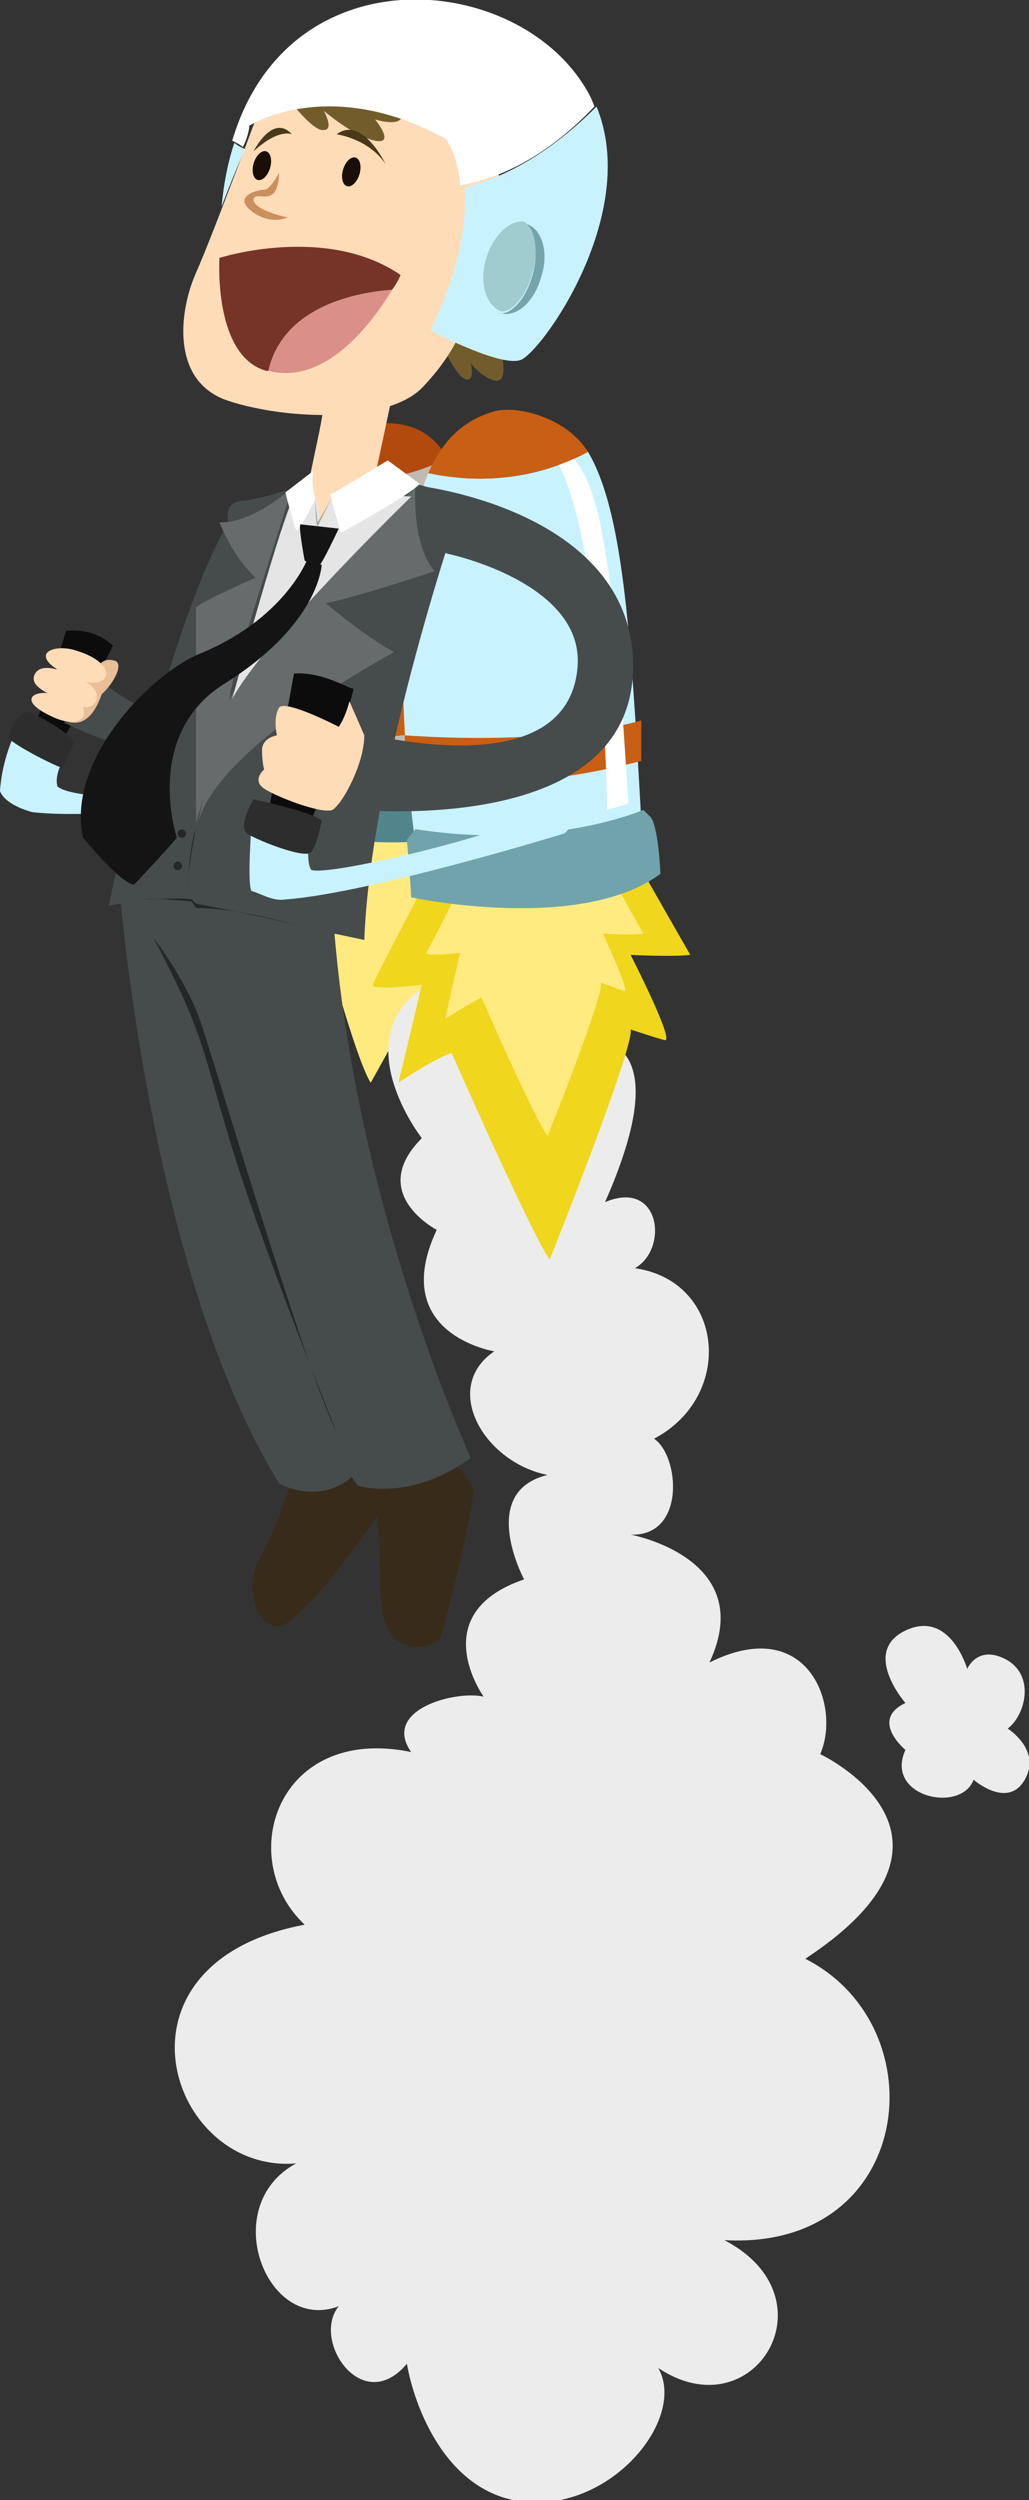 <?xml version="1.0" encoding="utf-8"?>
<!-- Generator: Adobe Illustrator 21.0.0, SVG Export Plug-In . SVG Version: 6.00 Build 0)  -->
<svg version="1.1" id="Calque_1" xmlns="http://www.w3.org/2000/svg" xmlns:xlink="http://www.w3.org/1999/xlink" x="0px" y="0px"
	 viewBox="0 0 48.3 117.3" style="enable-background:new 0 0 48.3 117.3;" xml:space="preserve">
<rect x="0" y="0" width="48.3" height="117.3" fill="#333333" stroke="none"/>
<style type="text/css">
	.st0{fill:#C9F2FF;}
	.st1{fill:#0C0C0C;}
	.st2{fill:#2D2D2D;}
	.st3{fill:#FFEA80;}
	.st4{fill:#B2490D;}
	.st5{fill:#C0BAB3;}
	.st6{fill:#52858B;}
	.st7{fill:#C95E15;}
	.st8{fill:#ECECEC;}
	.st9{fill:#F0D61D;}
	.st10{fill:#FFEB80;}
	.st11{fill:#71A3AC;}
	.st12{fill:#FFFFFF;}
	.st13{fill:#464B4C;}
	.st14{fill:#EABE96;}
	.st15{fill:#FFDCB8;}
	.st16{fill:#725C2B;}
	.st17{fill:#CB8F5E;}
	.st18{fill:#190F08;}
	.st19{fill:#753427;}
	.st20{fill:#DA9089;}
	.st21{fill:#75A4AC;}
	.st22{fill:#A0CCD0;}
	.st23{fill:#493918;}
	.st24{fill:#382B19;}
	.st25{fill:#232728;}
	.st26{fill:#676B6B;}
	.st27{fill:#E5E5E5;}
	.st28{fill:#141414;}
	.st29{fill:#A0A3A3;}
</style>
<g>
	<g>
		<path class="st0" d="M0.7,34.4c0,0-0.6,1.2-0.7,2.7c0,0,0.1,0.6,1.5,1c1.6,0.2,4.5,0,4.5,0v-0.7c0,0-2.7,0-3.3-0.5
			c-0.1-0.3,0-0.8,0.3-1.3L0.7,34.4z"/>
		<path class="st1" d="M1.7,33.9c0,0,1.3-3.9,1.4-4.3c0,0,1.3-0.2,2.2,0.7c0,0-1.9,3.7-2.3,4.3C3,34.6,2.4,34.1,1.7,33.9z"/>
		<path class="st2" d="M0.4,34.6c0,0,0.2-0.9,0.8-1.2c0.2-0.1,2.1,1,2.3,1.4c0,0-0.5,1.2-0.6,1.2C2.9,36.1,0.5,34.9,0.4,34.6z"/>
	</g>
	<g>
		<path class="st3" d="M14,39c0,0-1.4,2.7-1.5,2.9s1.7,0,1.7,0s-0.7,2.7-0.8,3.2c0,0,1.1-0.8,1.8-1c0,0,1.5,5.6,2.2,6.7
			c0,0,3.9-6.9,3.7-7.4c0,0,0.8,0.3,1.2,0.4c0.3,0.1-1.1-2.8-1.1-2.8s1.5,0.1,2,0l-1.4-2.5C21.7,38.5,15.4,38.8,14,39z"/>
		<path class="st4" d="M21,21.5c-0.8-1.4-2-1.8-3.7-1.6c-1.2,0.2-2,1.1-2.6,2.5C16.3,22.7,18.6,22.8,21,21.5z"/>
		<path class="st5" d="M21,21.5c-2.4,1.2-4.7,1.2-6.3,0.9c-2,4.7-0.5,14.6-0.5,14.6c6.3,0.9,9-0.9,9-0.9
			C22.7,28.3,22.3,23.7,21,21.5z"/>
		<path class="st6" d="M14.2,36.4l-0.3,0.5c0,0,0.1,2,0.2,2.2c0,0,6.7,1.4,9.8-0.9c0,0-0.1-2-0.4-2.2c-0.3-0.2-0.3-0.2-0.3-0.2
			S19.5,37.2,14.2,36.4z"/>
		<path class="st7" d="M13.8,34.4c0,0,3.9,0.8,9.4-0.7l0-1.6c0,0-3.2,1-9.4,0.6V34.4z"/>
	</g>
	<path class="st8" d="M25.7,69.2c-3-0.6-5-4.1-2.5-5.8c0,0-5-0.8-2.7-5.7c0,0-3.3-1.7-0.7-4.3c0,0-3.6-4.6,0.1-7.1
		c0,0,1.4-2.2,4.2,3.1c0,0,9.2-4.1,4.3,7c2.6-1.1,3,2.2,1.4,3.1c4.2,0.6,4.7,6,0.9,8c1.2,0.8,1.5,4.6-1.1,4.5c0,0,6,1.1,3.7,6
		c4.6-2.3,6.2,2,5.2,4.3c0,0,8.1,3.8-0.7,9.6c6.3,3.2,5.1,13.7-3.8,13.2c5.2,2.7,1.4,9-3.1,6c1.3,2.3-2,6.5-6,6.3
		c-4-0.2-5.5-4.7-5.8-6.5c-2.1,2.5-4.5-1.1-3.2-2.7c-3.4,1.3-5.7-4.7-2-6.7c-6,0.5-9.2-9.4,0.4-11.2c-3.3-3.1-1.3-9.4,5-8.1
		c-1.4-2,2.1-2.9,3.4-2.6c0,0-2.8-3.9,1.9-5.5C24.6,74.1,22.4,70,25.7,69.2z"/>
	<g>
		<path class="st9" d="M19.6,42.1c0,0-2,3.8-2.1,4.1s2.3,0,2.3,0s-0.9,3.8-1.1,4.6c0,0,1.6-1.1,2.5-1.4c0,0,3.6,8.2,4.6,9.7
			c0,0,4-10,3.8-10.8c0,0,1.2,0.4,1.6,0.5c0.5,0.1-1.6-4-1.6-4s2,0.1,2.8,0l-2-3.5C30.5,41.4,21.6,41.8,19.6,42.1z"/>
		<path class="st10" d="M21.4,42c0,0-1.3,2.6-1.4,2.7c-0.1,0.2,1.6,0,1.6,0s-0.6,2.6-0.7,3.1c0,0,1.1-0.7,1.7-1c0,0,2.4,5.5,3.1,6.5
			c0,0,2.7-6.7,2.5-7.2c0,0,0.8,0.3,1.1,0.4s-1-2.7-1-2.7s1.4,0.1,1.9,0l-1.3-2.3C28.7,41.5,22.8,41.8,21.4,42z"/>
		<path class="st0" d="M27.6,21.2c-2.8,1.5-5.6,1.4-7.5,1c-2.3,5.6-0.6,17.4-0.6,17.4c7.4,1.1,10.6-1.1,10.6-1.1
			C29.6,29.3,29.2,23.9,27.6,21.2z"/>
		<path class="st11" d="M19.5,38.9l-0.4,0.5c0,0,0.2,2.4,0.2,2.7c0,0,7.9,1.7,11.7-1.1c0,0-0.1-2.4-0.5-2.7
			c-0.3-0.3-0.3-0.3-0.3-0.3S25.8,39.9,19.5,38.9z"/>
		<path class="st7" d="M19,36.5c0,0,4.6,0.9,11.1-0.8l0-1.9c0,0-3.8,1.2-11.1,0.7V36.5z"/>
		<path class="st12" d="M24.6,20.3c0,0,2.4-0.1,3.3,3.2c1,3.3,1.4,11.4,1.6,14.2l-1,0.3C28.5,38,28.3,20.5,24.6,20.3z"/>
	</g>
	<path class="st7" d="M27.6,21.2c-1-1.6-3.3-2.2-4.4-1.9c-1.4,0.4-2.4,1.3-3.1,2.9C22,22.6,24.8,22.7,27.6,21.2z"/>
	<g>
		<path class="st13" d="M11.3,23.5c1-0.2,3.4,1.7,1.8,9C11.7,38.4,3,33.9,3,33.9s1.5-1.7,1-2.6c0,0,4.3,4.4,7.1,1.2
			c0.5-0.6,0.9-3.5,0.3-5.5C10.8,24.8,10.2,23.7,11.3,23.5z"/>
		<g>
			<path class="st14" d="M3,33.8C3,33.8,3,33.8,3,33.8c0.3,0.1,1.2,0.5,1.8-1.3C4.8,32.5,2.5,32.3,3,33.8z"/>
			<path class="st14" d="M5.4,31c-0.4-0.1-0.7-0.1-1.2,0.9c-0.5,1.1-0.1,1.1,0.4,0.8S5.9,31.2,5.4,31z"/>
			<path class="st15" d="M3.5,30.5c-1-0.3-2.3,0.2-0.3,1.2C5.1,32.7,5.9,31.2,3.5,30.5z"/>
			<path class="st15" d="M3,31.5c-0.6-0.2-1.2-0.3-1.4,0.2c-0.1,0.4,0.2,0.6,1.1,1.1c1,0.5,1.6,0.5,1.8,0.1
				C4.7,32.5,4.3,31.9,3,31.5z"/>
			<path class="st15" d="M2.6,32.6c-0.9-0.3-1.9,0.2-0.2,1c0.8,0.4,1.4,0.3,1.5,0C4.1,33.1,3.6,32.9,2.6,32.6z"/>
		</g>
	</g>
	<g>
		<path class="st16" d="M23.5,16.4c0,0,0.3,1.1,0,1.4c-0.3,0.3-1.3-0.5-1.4-0.8c0,0,0.2,0.9-0.2,0.8c-0.4,0-1.1-1.5-1.1-1.5
			S21.7,14.8,23.5,16.4z"/>
		<path class="st15" d="M12.3,4.8c0,0-2.3,6.2-3.1,8s-1.2,5.1,1.5,6s7.6,1.1,9.2-0.7c1.7-1.8,2-3.3,2-3.3s2.7-6.4,0.9-8.9
			S13.7,2,12.3,4.8z"/>
		<path class="st17" d="M13.1,8.1c0,0-0.4,0.8-0.7,0.8s-1.5,0.3-0.6,1c0.9,0.7,1.7,0.3,1.7,0.3S12,9.9,11.9,9.4c0-0.4,0.6,0,0.9-0.3
			C13.1,8.9,13.1,8.1,13.1,8.1z"/>
		<ellipse transform="matrix(0.288 -0.958 0.958 0.288 3.977 21.538)" class="st18" cx="16.5" cy="8.1" rx="0.7" ry="0.4"/>
		<ellipse transform="matrix(0.288 -0.958 0.958 0.288 1.278 17.307)" class="st18" cx="12.3" cy="7.8" rx="0.7" ry="0.4"/>
		<path class="st16" d="M13.5,4.6c0,0,1.2,1.6,1.7,1.5c0.5,0,0-0.9,0-0.9s1.4,1.2,2.4,1.4c1,0.2,0-1,0-1s0.9,0.3,1.2,0
			C19.2,5.3,15.5,3.6,13.5,4.6z"/>
		<g>
			<path class="st19" d="M10.3,12.1c0,0-0.3,4.6,2.2,5.3c0,0,0.1,0,0.1,0c0.7-3.1,4.3-3.7,5.8-3.8c0.3-0.4,0.4-0.7,0.4-0.7
				C15.3,10.5,10.3,12.1,10.3,12.1z"/>
			<path class="st20" d="M12.6,17.4c2.7,0.7,4.9-2.3,5.8-3.8C16.9,13.7,13.3,14.3,12.6,17.4z"/>
		</g>
		<g>
			<path class="st0" d="M10.4,9.7c0,0,0.6-1.6,1.1-2.7c-0.2-0.1-0.4-0.2-0.5-0.3C10.7,7.6,10.5,8.6,10.4,9.7z"/>
			<path class="st12" d="M27.9,5c-0.2-0.6-0.6-1.2-1-1.7c-3.8-4.7-13.5-5.1-16,3.3c0.2,0.1,0.4,0.2,0.5,0.3c0.2-0.4,0.3-0.8,0.3-1
				c0,0,3.7-2.4,9.2,0.6c0,0,0.6,0.7,0.7,2.2C23.8,8.3,25.9,7.1,27.9,5z"/>
			<path class="st0" d="M21.8,8.8c0.1,1.4-0.1,3.6-1.6,6.7c0,0,3.2,1.7,4.2,1.4c0.9-0.2,5.7-6.8,3.6-11.9
				C25.9,7.1,23.8,8.3,21.8,8.8z"/>
		</g>
		<path class="st21" d="M24.7,10.5c0,0-0.1,0-0.1,0c0.5,0.3,0.7,1.3,0.4,2.4c-0.3,1.1-1,1.9-1.6,1.8c0,0,0.1,0,0.1,0
			c0.8,0.2,1.6-0.6,1.9-1.7C25.8,11.8,25.4,10.7,24.7,10.5z"/>
		<path class="st22" d="M25,12.8c0.3-1.1,0.1-2.1-0.4-2.4c-0.7-0.1-1.5,0.7-1.8,1.8c-0.3,1.1,0,2.1,0.7,2.4
			C24,14.7,24.7,13.9,25,12.8z"/>
		<path class="st23" d="M15.8,6.3c0,0,1.5,0.2,2.3,1.4C18.1,7.7,17,5.4,15.8,6.3z"/>
		<path class="st23" d="M13.7,6.3c0,0-0.6-0.3-1.8,0.8C11.9,7.1,12.8,5.3,13.7,6.3z"/>
	</g>
	<g>
		<path class="st24" d="M13.8,69.2c0,0-0.9,2.7-1.6,3.9c-0.7,1.2-0.3,3.1,0.8,3.2c1.1,0.1,4.7-5.1,5.1-5.8c0.4-0.7-1.7-1.8-1.7-1.8
			S14.4,68.8,13.8,69.2z"/>
		<path class="st24" d="M17.4,68.6c0,0,0.3,2.1,0.4,3.8c0.1,1.7-0.2,4.2,1.1,4.7c1.3,0.5,1.8-0.3,1.8-0.3s1.6-6.1,1.5-6.9
			c-0.2-0.8-1.8-2-1.8-2L17.4,68.6z"/>
		<path class="st13" d="M5.6,41.6c0,0,1.4,18.1,7.5,28c0,0,2.6,1.5,4.3-1.4c0,0-2-4.2-3.9-11.1s-2.8-13.4-2.9-14.4L5.6,41.6z"/>
		<path class="st13" d="M6.3,42.5c0,0,1.8,3.3,2.9,5.1s5.5,19.6,7.6,22.1c0,0,2.4,0.8,5.3-1.3c0,0-5.3-11.5-6.4-24.6
			C15.8,43.8,9,41.2,6.3,42.5z"/>
		<path class="st25" d="M7.2,44c0,0,1.5,1.9,2.2,3.9c0.7,2,4.9,16.3,6.4,19.3c0,0-3.3-8.2-4.8-13S9.7,48.7,7.2,44z"/>
	</g>
	<path class="st8" d="M42.5,82.1c0,0-1.7-1.4,0-2.2c0,0-2.1-2.4,0-3.4c2.1-1,2.9,1.8,2.9,1.8s0.5-1.2,1.9-0.4c1.3,0.8,0.8,2.6,0,3.2
		c0,0,1.6,1,0.8,2.4c-0.8,1.4-2.4,0-2.4,0C45.1,85.1,41.5,84.3,42.5,82.1z"/>
	<g>
		<path class="st13" d="M19.1,22.6c0,0,1.8,0.4,2.6,0.9c0,0-4.3,12.4-4.6,20.6c0,0-4.1-0.9-7.6-1.4c0-0.2-0.1-0.3-0.3-0.3
			c-1.6-0.2-3.3-0.1-4.1,0.1c0,0,3.1-15,6.3-19c0,0,0.8-0.1,1.7-0.4C14.1,22.8,19.1,22.6,19.1,22.6z"/>
		<path class="st26" d="M13.7,22.9c0,0-1.9,1.7-3.4,1.6c0,0,0.6,1.6,1.7,2.6c0,0-2.5,1.1-2.8,1.4c0,0,0,5.9,0,10.1
			c0,0,1.5-4.9,1.6-6S13.4,24,13.7,22.9z"/>
		<path class="st15" d="M18.4,18.6c0,0-0.9,4.3-1,4.6c-2.7,2.7-3,1.3-2.9,0c-0.2-0.3,0.7-3.4,0.7-4.4C16.7,18.6,18.4,18.6,18.4,18.6
			z"/>
		<path class="st25" d="M9.2,38.9c0-0.1-0.4,2-0.4,2.8C8.8,41.7,8.9,39.5,9.2,38.9z"/>
		<ellipse transform="matrix(0.159 -0.987 0.987 0.159 -31.427 41.381)" class="st25" cx="8.6" cy="39.1" rx="0.2" ry="0.2"/>
		<ellipse transform="matrix(0.159 -0.987 0.987 0.159 -33.065 42.461)" class="st25" cx="8.4" cy="40.6" rx="0.2" ry="0.2"/>
		<path class="st26" d="M19.5,22.9c0,0-0.2,2.6,0.9,3.9c0,0-3.6,1.2-5.1,1.5c0,0,1.6,1.4,3.2,2.3c0,0-8.3,4.4-9.2,8
			c0,0,0.9-4.4,1.5-5.8C11.3,31.3,18.5,23.7,19.5,22.9z"/>
		<path class="st27" d="M16.2,23.3c-0.1,0.1-0.3,0.3-0.5,0.4l-0.1-0.4l-0.4,0.9c-0.1,0.1-0.1,0.3-0.2,0.3l-0.1-1.1l-0.2,0.2
			c0-0.1,0-0.2,0-0.2c-0.7,0.1-1,0.1-1,0.1c-0.8,1.9-2.8,9.3-2.8,9.3c1.4-2.7,8.4-9.5,8.4-9.5C17.9,23.2,17,23.3,16.2,23.3z"/>
		<path class="st12" d="M18.2,21.6c0,0-2.3,1.4-2.7,1.6c0,0,0.4,1.5,0.5,1.8c0,0,3.3-1.8,3.7-2.3L18.2,21.6z"/>
		<path class="st12" d="M14.7,22.1c0,0-0.1,0.7,0.1,1.3c0,0-0.6,1.3-0.9,1.5c0,0-0.4-1.3-0.5-1.8L14.7,22.1z"/>
		<path class="st28" d="M15.9,24.8c0,0-1.8-0.2-1.8-0.2c-0.1,0.1,0.2,1.7,0.2,1.7s0.6,0.4,0.7,0.2C15.1,26.5,15.9,24.8,15.9,24.8z"
			/>
		<path class="st28" d="M14.4,26.3c0,0-1.1,2.8-5.1,4.4c-2.3,1-6.2,5-5.4,8.6c0,0,1.8,2.2,2.4,2.2c0,0,1.6-1.7,2-2.2
			c0,0-1.6-4.8,2.2-7.2c4.5-2.8,4.6-5.6,4.6-5.6L14.4,26.3z"/>
		<path class="st29" d="M15.6,23.3c0,0-0.6,1.1-0.7,1.2c0,0-0.1-0.9-0.1-1.1c0,0,0,1.1,0.1,1.3C14.9,24.7,15.2,24.1,15.6,23.3z"/>
		<path class="st25" d="M6.8,42.2c-0.1,0,1.9-0.1,2.2,0l0.2,0.2c0,0,3.2,0.6,4.7,1c0,0-2.7-0.8-4.7-0.8l-0.2-0.3
			C8.9,42.3,7.3,42.1,6.8,42.2z"/>
	</g>
	<g>
		<path class="st13" d="M19.7,22.8c0,0,9.5,1.1,10,7.9c0.6,9.1-14.1,7.2-14.1,7.2s1.6-2.8,0.7-3.7c0,0,10.2,3,10.8-2.8
			c0.4-3.6-4.7-5.1-6-5.4C19.7,25.7,19.5,23.5,19.7,22.8z"/>
		<g>
			<path class="st0" d="M14.6,39.1c-0.3,1.3,0,1.7,0,1.7c0.4,0.3,6.1-0.9,9.7-2.2c0.6-0.2,1.3-1.1,1.7-1.3c0,0,0.8,0.1,1,0.8
				c0,0.2,0,0.5-0.5,1c0,0-9.1,2.8-13.1,3.1c-0.6,0.1-1.2-0.3-1.6-0.4c-0.2-0.4,0-3,0-3S13.8,38.8,14.6,39.1z"/>
			<path class="st1" d="M13.8,31.6c0,0-1.1,6-1.2,6.5c-0.2,0.5,1.3,0.8,1.8,0.6c0.5-0.2,2.1-5.9,2.2-6.4
				C16.5,32.4,15.2,31.5,13.8,31.6z"/>
			<path class="st2" d="M11.9,37.5c0,0,2.8,0.6,3.2,1c0,0-0.2,1.1-0.5,1.5c-0.4,0.3-2.8-0.7-3-0.9C11.3,38.9,11.5,38.2,11.9,37.5z"
				/>
		</g>
		<path class="st15" d="M17.1,34.5c0,0-0.3-0.7-0.7-1.6c-0.2,0.8-0.5,1.2-0.5,1.2s-2.5-1.3-2.8-0.9c-0.3,0.5-0.1,1.3-0.1,1.3
			s-0.7,0.1-0.7,0.7c0,0.6,0.1,0.9,0.1,0.9s-0.6,0.5,0,0.9c0.6,0.4,2.7,1.2,3.2,1C16.1,37.7,17.1,35.8,17.1,34.5z"/>
	</g>
</g>
</svg>
